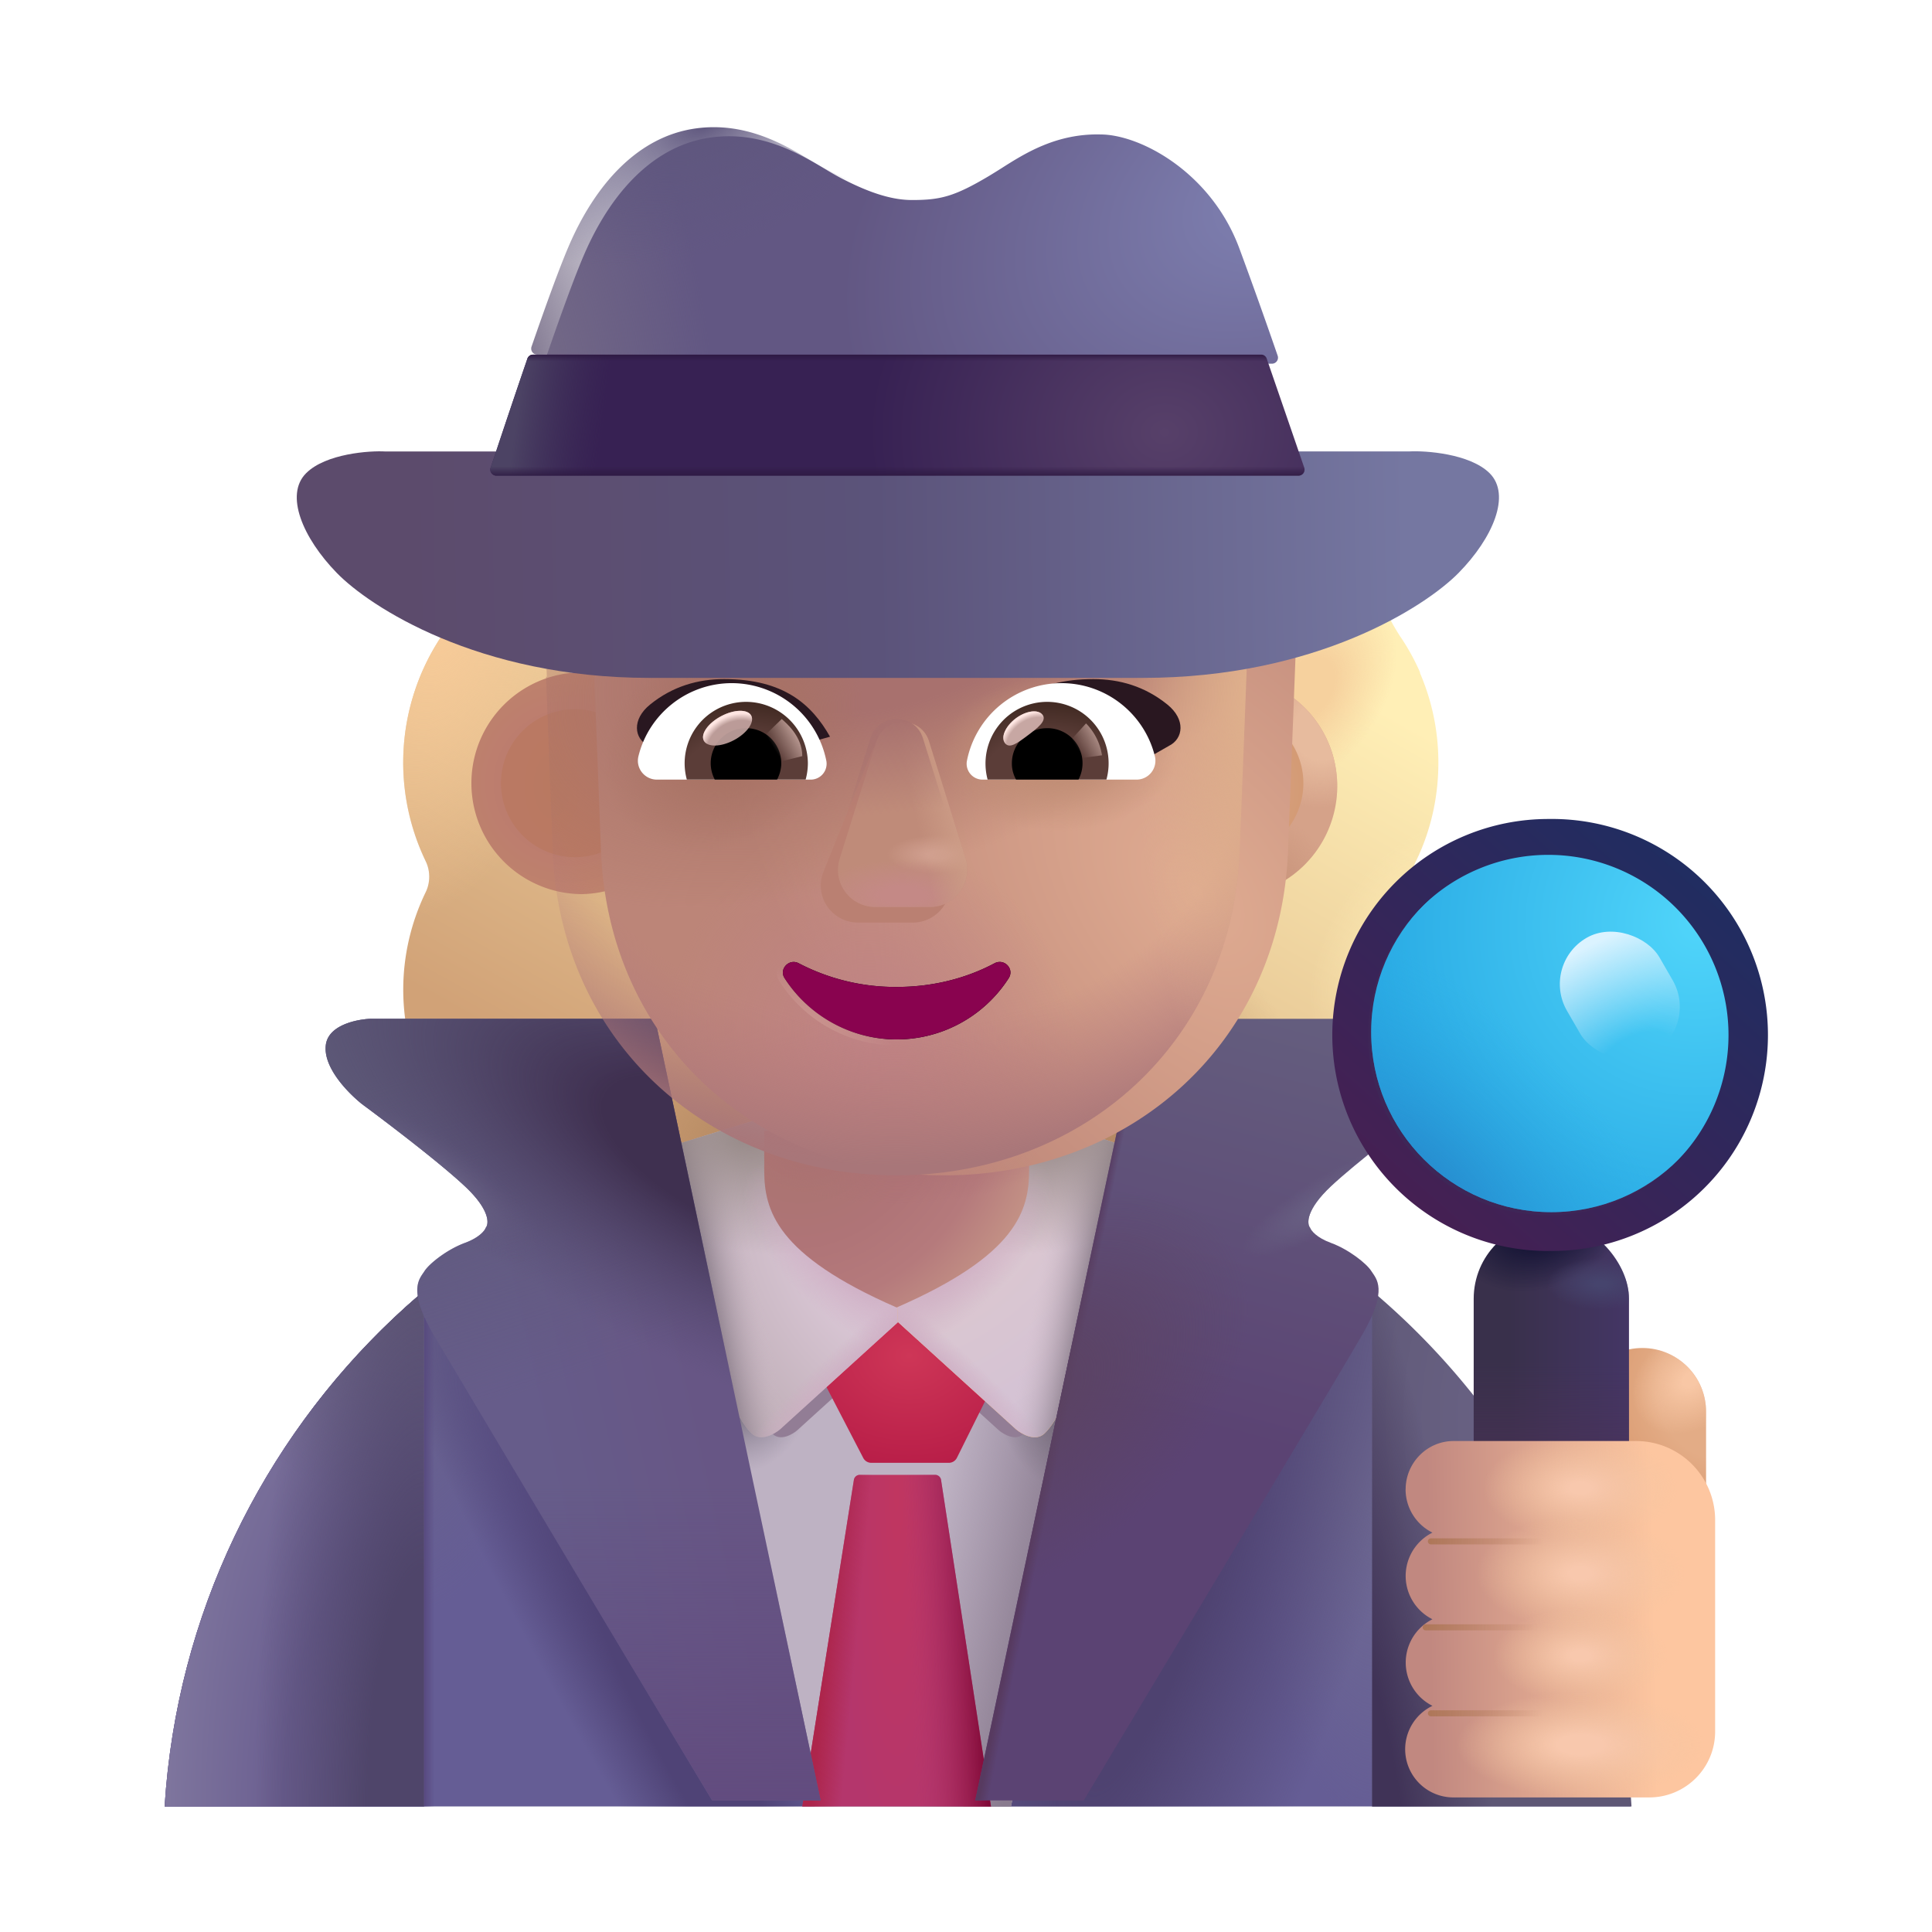 <svg width="100%" height="100%" viewBox="0 0 32 32" xmlns="http://www.w3.org/2000/svg"><g fill-rule="evenodd" clip-rule="evenodd" filter="url(#a)"><path fill="url(#b)" d="M23.054 14.261c.242-.497.37-1.051.37-1.629 0-.533-.11-1.034-.307-1.49h.006a3.7 3.7 0 0 0-.321-.586l-.003-.003c-.392-.601-.6-1.306-.6-2.022v-.012c-2.822 0-3.78-4.551-7.348-4.551-3.962 0-3.77 3.375-7.348 4.551v.012c0 .716-.207 1.421-.6 2.022l-.003.004a3.77 3.77 0 0 0-.251 3.704c.08.162.08.358 0 .52a3.7 3.7 0 0 0-.37 1.606 3.67 3.67 0 0 0 3.674 3.674h9.797a3.67 3.67 0 0 0 3.673-3.674c0-.578-.138-1.12-.37-1.606a.59.59 0 0 1 0-.52m-13.996-3.05h-.014l1.368 2.688c.14 3.2 1.39 0 4.439 0s4.38 3.561 4.52.362l-.284-3.12c-.06-1.42.49-2.05.284-2.05h-3.676a4.41 4.41 0 0 1-3.64-1.91.301.301 0 0 0-.527.058l-.094.22a2.63 2.63 0 0 1-1.358 1.41l-.058.024-.059.023c-.27.14-.901.559-.925 1.642l.012.35z"/><path fill="url(#c)" d="M23.054 14.261c.242-.497.37-1.051.37-1.629 0-.533-.11-1.034-.307-1.49h.006a3.7 3.7 0 0 0-.321-.586l-.003-.003c-.392-.601-.6-1.306-.6-2.022v-.012c-2.822 0-3.78-4.551-7.348-4.551-3.962 0-3.77 3.375-7.348 4.551v.012c0 .716-.207 1.421-.6 2.022l-.003.004a3.77 3.77 0 0 0-.251 3.704c.08.162.08.358 0 .52a3.7 3.7 0 0 0-.37 1.606 3.67 3.67 0 0 0 3.674 3.674h9.797a3.67 3.67 0 0 0 3.673-3.674c0-.578-.138-1.12-.37-1.606a.59.59 0 0 1 0-.52m-13.996-3.05h-.014l1.368 2.688c.14 3.2 1.39 0 4.439 0s4.38 3.561 4.52.362l-.284-3.12c-.06-1.42.49-2.05.284-2.05h-3.676a4.41 4.41 0 0 1-3.64-1.91.301.301 0 0 0-.527.058l-.094.22a2.63 2.63 0 0 1-1.358 1.41l-.058.024-.059.023c-.27.14-.901.559-.925 1.642l.012.35z"/><path fill="url(#d)" d="M23.054 14.261c.242-.497.37-1.051.37-1.629 0-.533-.11-1.034-.307-1.49h.006a3.7 3.7 0 0 0-.321-.586l-.003-.003c-.392-.601-.6-1.306-.6-2.022v-.012c-2.822 0-3.78-4.551-7.348-4.551-3.962 0-3.77 3.375-7.348 4.551v.012c0 .716-.207 1.421-.6 2.022l-.003.004a3.77 3.77 0 0 0-.251 3.704c.08.162.08.358 0 .52a3.7 3.7 0 0 0-.37 1.606 3.67 3.67 0 0 0 3.674 3.674h9.797a3.67 3.67 0 0 0 3.673-3.674c0-.578-.138-1.12-.37-1.606a.59.59 0 0 1 0-.52m-13.996-3.05h-.014l1.368 2.688c.14 3.2 1.39 0 4.439 0s4.38 3.561 4.52.362l-.284-3.12c-.06-1.42.49-2.05.284-2.05h-3.676a4.41 4.41 0 0 1-3.64-1.91.301.301 0 0 0-.527.058l-.094.22a2.63 2.63 0 0 1-1.358 1.41l-.058.024-.059.023c-.27.14-.901.559-.925 1.642l.012.35z"/><path fill="url(#e)" d="M23.054 14.261c.242-.497.37-1.051.37-1.629 0-.533-.11-1.034-.307-1.49h.006a3.7 3.7 0 0 0-.321-.586l-.003-.003c-.392-.601-.6-1.306-.6-2.022v-.012c-2.822 0-3.78-4.551-7.348-4.551-3.962 0-3.77 3.375-7.348 4.551v.012c0 .716-.207 1.421-.6 2.022l-.003.004a3.77 3.77 0 0 0-.251 3.704c.08.162.08.358 0 .52a3.7 3.7 0 0 0-.37 1.606 3.67 3.67 0 0 0 3.674 3.674h9.797a3.67 3.67 0 0 0 3.673-3.674c0-.578-.138-1.12-.37-1.606a.59.59 0 0 1 0-.52m-13.996-3.05h-.014l1.368 2.688c.14 3.2 1.39 0 4.439 0s4.38 3.561 4.52.362l-.284-3.12c-.06-1.42.49-2.05.284-2.05h-3.676a4.41 4.41 0 0 1-3.64-1.91.301.301 0 0 0-.527.058l-.094.22a2.63 2.63 0 0 1-1.358 1.41l-.058.024-.059.023c-.27.14-.901.559-.925 1.642l.012.35z"/><path fill="url(#f)" d="M23.054 14.261c.242-.497.37-1.051.37-1.629 0-.533-.11-1.034-.307-1.49h.006a3.7 3.7 0 0 0-.321-.586l-.003-.003c-.392-.601-.6-1.306-.6-2.022v-.012c-2.822 0-3.78-4.551-7.348-4.551-3.962 0-3.77 3.375-7.348 4.551v.012c0 .716-.207 1.421-.6 2.022l-.003.004a3.77 3.77 0 0 0-.251 3.704c.08.162.08.358 0 .52a3.7 3.7 0 0 0-.37 1.606 3.67 3.67 0 0 0 3.674 3.674h9.797a3.67 3.67 0 0 0 3.673-3.674c0-.578-.138-1.12-.37-1.606a.59.59 0 0 1 0-.52m-13.996-3.05h-.014l1.368 2.688c.14 3.2 1.39 0 4.439 0s4.38 3.561 4.52.362l-.284-3.12c-.06-1.42.49-2.05.284-2.05h-3.676a4.41 4.41 0 0 1-3.64-1.91.301.301 0 0 0-.527.058l-.094.22a2.63 2.63 0 0 1-1.358 1.41l-.058.024-.059.023c-.27.14-.901.559-.925 1.642l.012.35z"/><path fill="url(#g)" d="M23.054 14.261c.242-.497.37-1.051.37-1.629 0-.533-.11-1.034-.307-1.49h.006a3.7 3.7 0 0 0-.321-.586l-.003-.003c-.392-.601-.6-1.306-.6-2.022v-.012c-2.822 0-3.78-4.551-7.348-4.551-3.962 0-3.77 3.375-7.348 4.551v.012c0 .716-.207 1.421-.6 2.022l-.003.004a3.77 3.77 0 0 0-.251 3.704c.08.162.08.358 0 .52a3.7 3.7 0 0 0-.37 1.606 3.67 3.67 0 0 0 3.674 3.674h9.797a3.67 3.67 0 0 0 3.673-3.674c0-.578-.138-1.12-.37-1.606a.59.59 0 0 1 0-.52m-13.996-3.05h-.014l1.368 2.688c.14 3.2 1.39 0 4.439 0s4.38 3.561 4.52.362l-.284-3.12c-.06-1.42.49-2.05.284-2.05h-3.676a4.41 4.41 0 0 1-3.64-1.91.301.301 0 0 0-.527.058l-.094.22a2.63 2.63 0 0 1-1.358 1.41l-.058.024-.059.023c-.27.14-.901.559-.925 1.642l.012.35z"/></g><path fill="#655D95" d="M2.727 29.92H27.01c-.399-6.367-5.682-11.408-12.142-11.408S3.125 23.552 2.727 29.92"/><path fill="url(#h)" d="M2.727 29.92H27.01c-.399-6.367-5.682-11.408-12.142-11.408S3.125 23.552 2.727 29.92"/><path fill="url(#i)" d="M2.727 29.92H27.01c-.399-6.367-5.682-11.408-12.142-11.408S3.125 23.552 2.727 29.92"/><path fill="url(#j)" d="M2.727 29.92H27.01c-.399-6.367-5.682-11.408-12.142-11.408S3.125 23.552 2.727 29.92"/><path fill="url(#k)" d="M2.727 29.92H27.01c-.399-6.367-5.682-11.408-12.142-11.408S3.125 23.552 2.727 29.92"/><path fill="url(#l)" d="M2.727 29.92H27.01c-.399-6.367-5.682-11.408-12.142-11.408S3.125 23.552 2.727 29.92"/><path fill="#BEB2C3" d="m13.494 29.924-2.328-10.956h3.731l4.128.093-2.281 10.863z"/><path fill="url(#m)" d="m13.494 29.924-2.328-10.956h3.731l4.128.093-2.281 10.863z"/><path fill="url(#n)" d="m13.494 29.924-2.328-10.956h3.731l4.128.093-2.281 10.863z"/><path fill="url(#o)" d="m13.494 29.924-2.328-10.956h3.731l4.128.093-2.281 10.863z"/><g filter="url(#p)"><path fill="#927D95" d="m11.701 19.666.69 3.215c.1.438.278.746.406.87.129.122.326.01.408-.061l1.67-1.516 1.669 1.516c.082.071.28.183.408.06s.299-.414.399-.852l.697-3.232h-1.584l-1.59 2.116-1.588-2.116z"/></g><path fill="url(#q)" d="M7.023 29.92H2.727a12.16 12.16 0 0 1 4.296-8.537z"/><path fill="url(#r)" d="M7.023 29.92H2.727a12.16 12.16 0 0 1 4.296-8.537z"/><path fill="url(#s)" d="M7.023 29.92H2.727a12.16 12.16 0 0 1 4.296-8.537z"/><path fill="url(#t)" d="M22.727 29.92h4.296a12.16 12.16 0 0 0-4.296-8.537z"/><path fill="url(#u)" d="M22.727 29.92h4.296a12.16 12.16 0 0 0-4.296-8.537z"/><g filter="url(#v)"><path fill="url(#w)" d="m14.098 24.348-.692-1.334 1.453-1.351 1.453 1.351-.662 1.331a.15.15 0 0 1-.134.084h-1.285a.15.15 0 0 1-.133-.081"/></g><path fill="url(#x)" d="m13.289 29.92.854-5.407a.1.1 0 0 1 .098-.085h1.247a.1.1 0 0 1 .099.085l.827 5.408z"/><path fill="url(#y)" d="m13.289 29.92.854-5.407a.1.1 0 0 1 .098-.085h1.247a.1.1 0 0 1 .099.085l.827 5.408z"/><path fill="url(#z)" d="m13.289 29.92.854-5.407a.1.1 0 0 1 .098-.085h1.247a.1.1 0 0 1 .099.085l.827 5.408z"/><path fill="url(#A)" d="m11.972 22.725-.806-3.758 2.026-.624 1.692 3.113v.433l-1.96 1.782c-.097.083-.327.214-.477.07s-.357-.504-.475-1.016"/><path fill="url(#B)" d="m11.972 22.725-.806-3.758 2.026-.624 1.692 3.113v.433l-1.96 1.782c-.097.083-.327.214-.477.07s-.357-.504-.475-1.016"/><path fill="url(#C)" d="m11.972 22.725-.806-3.758 2.026-.624 1.692 3.113v.433l-1.96 1.782c-.097.083-.327.214-.477.07s-.357-.504-.475-1.016"/><path fill="url(#D)" d="m11.972 22.725-.806-3.758 2.026-.624 1.692 3.113v.433l-1.96 1.782c-.097.083-.327.214-.477.07s-.357-.504-.475-1.016"/><path fill="url(#E)" d="m11.972 22.725-.806-3.758 2.026-.624 1.692 3.113v.433l-1.96 1.782c-.097.083-.327.214-.477.07s-.357-.504-.475-1.016"/><path fill="#F7A936" d="m17.77 22.745.814-3.777h-1.852l-1.867 2.484v.437l1.96 1.782c.097.083.327.214.477.07s.35-.484.467-.996"/><path fill="url(#F)" d="m17.77 22.745.814-3.777-1.758-.579-1.961 3.063v.437l1.96 1.782c.097.083.327.214.477.07s.35-.484.467-.996"/><path fill="url(#G)" d="m17.77 22.745.814-3.777-1.758-.579-1.961 3.063v.437l1.96 1.782c.097.083.327.214.477.07s.35-.484.467-.996"/><path fill="url(#H)" d="m17.77 22.745.814-3.777-1.758-.579-1.961 3.063v.437l1.96 1.782c.097.083.327.214.477.07s.35-.484.467-.996"/><path fill="url(#I)" d="m17.77 22.745.814-3.777-1.758-.579-1.961 3.063v.437l1.96 1.782c.097.083.327.214.477.07s.35-.484.467-.996"/><path fill="url(#J)" d="m17.77 22.745.814-3.777-1.758-.579-1.961 3.063v.437l1.96 1.782c.097.083.327.214.477.07s.35-.484.467-.996"/><g filter="url(#K)"><path fill="url(#L)" d="m10.75 16.975 2.742 12.946h-1.797a1567 1567 0 0 1-4.625-7.735c-.422-.734-.219-.906-.14-1.031s.374-.36.671-.469c.238-.087.328-.203.344-.25.057-.068.069-.3-.344-.687-.412-.388-1.307-1.068-1.703-1.36-.234-.187-.651-.61-.601-.984.05-.375.65-.435.765-.43z"/><path fill="url(#M)" d="m10.75 16.975 2.742 12.946h-1.797a1567 1567 0 0 1-4.625-7.735c-.422-.734-.219-.906-.14-1.031s.374-.36.671-.469c.238-.087.328-.203.344-.25.057-.068.069-.3-.344-.687-.412-.388-1.307-1.068-1.703-1.36-.234-.187-.651-.61-.601-.984.05-.375.65-.435.765-.43z"/><path fill="url(#N)" d="m10.75 16.975 2.742 12.946h-1.797a1567 1567 0 0 1-4.625-7.735c-.422-.734-.219-.906-.14-1.031s.374-.36.671-.469c.238-.087.328-.203.344-.25.057-.068.069-.3-.344-.687-.412-.388-1.307-1.068-1.703-1.36-.234-.187-.651-.61-.601-.984.05-.375.65-.435.765-.43z"/><path fill="url(#O)" d="m10.75 16.975 2.742 12.946h-1.797a1567 1567 0 0 1-4.625-7.735c-.422-.734-.219-.906-.14-1.031s.374-.36.671-.469c.238-.087.328-.203.344-.25.057-.068.069-.3-.344-.687-.412-.388-1.307-1.068-1.703-1.36-.234-.187-.651-.61-.601-.984.05-.375.65-.435.765-.43z"/><path fill="url(#P)" d="m10.75 16.975 2.742 12.946h-1.797a1567 1567 0 0 1-4.625-7.735c-.422-.734-.219-.906-.14-1.031s.374-.36.671-.469c.238-.087.328-.203.344-.25.057-.068.069-.3-.344-.687-.412-.388-1.307-1.068-1.703-1.36-.234-.187-.651-.61-.601-.984.05-.375.65-.435.765-.43z"/></g><g filter="url(#Q)"><path fill="url(#R)" d="m18.996 16.975-2.743 12.946h1.797c1.401-2.334 4.288-7.147 4.625-7.735.422-.734.219-.906.14-1.031-.077-.125-.374-.36-.671-.469-.237-.087-.328-.203-.344-.25-.057-.068-.069-.3.344-.687s1.307-1.068 1.703-1.36c.234-.187.652-.61.602-.984-.05-.375-.651-.435-.766-.43z"/><path fill="url(#S)" d="m18.996 16.975-2.743 12.946h1.797c1.401-2.334 4.288-7.147 4.625-7.735.422-.734.219-.906.14-1.031-.077-.125-.374-.36-.671-.469-.237-.087-.328-.203-.344-.25-.057-.068-.069-.3.344-.687s1.307-1.068 1.703-1.36c.234-.187.652-.61.602-.984-.05-.375-.651-.435-.766-.43z"/><path fill="url(#T)" d="m18.996 16.975-2.743 12.946h1.797c1.401-2.334 4.288-7.147 4.625-7.735.422-.734.219-.906.14-1.031-.077-.125-.374-.36-.671-.469-.237-.087-.328-.203-.344-.25-.057-.068-.069-.3.344-.687s1.307-1.068 1.703-1.36c.234-.187.652-.61.602-.984-.05-.375-.651-.435-.766-.43z"/><path fill="url(#U)" d="m18.996 16.975-2.743 12.946h1.797c1.401-2.334 4.288-7.147 4.625-7.735.422-.734.219-.906.14-1.031-.077-.125-.374-.36-.671-.469-.237-.087-.328-.203-.344-.25-.057-.068-.069-.3.344-.687s1.307-1.068 1.703-1.36c.234-.187.652-.61.602-.984-.05-.375-.651-.435-.766-.43z"/></g><path fill="url(#V)" d="M27.203 22.327c.58 0 1.055.475 1.055 1.056V25.8h-2.111v-2.417c.01-.581.475-1.056 1.056-1.056"/><path fill="url(#W)" d="M27.203 22.327c.58 0 1.055.475 1.055 1.056V25.8h-2.111v-2.417c.01-.581.475-1.056 1.056-1.056"/><rect width="2.572" height="5.438" x="24.409" y="20.225" fill="url(#X)" rx="1.286"/><rect width="2.572" height="5.438" x="24.409" y="20.225" fill="url(#Y)" rx="1.286"/><rect width="2.572" height="5.438" x="24.409" y="20.225" fill="url(#Z)" rx="1.286"/><rect width="2.572" height="5.438" x="24.409" y="20.225" fill="url(#aa)" rx="1.286"/><g filter="url(#ab)"><circle cx="25.695" cy="17.093" r="3.078" fill="#3E2657"/></g><circle cx="25.695" cy="17.093" r="2.984" fill="url(#ac)"/><circle cx="25.695" cy="17.093" r="2.984" fill="url(#ad)"/><g filter="url(#ae)"><path fill="url(#af)" fill-rule="evenodd" d="M25.695 20.67a3.578 3.578 0 1 0 0-7.155 3.578 3.578 0 0 0 0 7.156m0-.593a2.984 2.984 0 1 0 0-5.969 2.984 2.984 0 0 0 0 5.969" clip-rule="evenodd"/></g><rect width="1.769" height="2.205" x="25.512" y="15.976" fill="url(#ag)" rx=".885" transform="rotate(-30 25.512 15.976)"/><g filter="url(#ah)"><path fill="url(#ai)" d="M23.132 24.818c0-.438.355-.8.793-.8h3.023c.724 0 1.31.587 1.31 1.31v3.501c0 .603-.488 1.092-1.091 1.092h-3.242a.798.798 0 0 1-.349-1.517.802.802 0 0 1 0-1.434.802.802 0 0 1 0-1.435.8.8 0 0 1-.445-.717"/><path fill="url(#aj)" d="M23.132 24.818c0-.438.355-.8.793-.8h3.023c.724 0 1.31.587 1.31 1.31v3.501c0 .603-.488 1.092-1.091 1.092h-3.242a.798.798 0 0 1-.349-1.517.802.802 0 0 1 0-1.434.802.802 0 0 1 0-1.435.8.8 0 0 1-.445-.717"/><path fill="url(#ak)" d="M23.132 24.818c0-.438.355-.8.793-.8h3.023c.724 0 1.31.587 1.31 1.31v3.501c0 .603-.488 1.092-1.091 1.092h-3.242a.798.798 0 0 1-.349-1.517.802.802 0 0 1 0-1.434.802.802 0 0 1 0-1.435.8.8 0 0 1-.445-.717"/><path fill="url(#al)" d="M23.132 24.818c0-.438.355-.8.793-.8h3.023c.724 0 1.31.587 1.31 1.31v3.501c0 .603-.488 1.092-1.091 1.092h-3.242a.798.798 0 0 1-.349-1.517.802.802 0 0 1 0-1.434.802.802 0 0 1 0-1.435.8.8 0 0 1-.445-.717"/><path fill="url(#am)" d="M23.132 24.818c0-.438.355-.8.793-.8h3.023c.724 0 1.31.587 1.31 1.31v3.501c0 .603-.488 1.092-1.091 1.092h-3.242a.798.798 0 0 1-.349-1.517.802.802 0 0 1 0-1.434.802.802 0 0 1 0-1.435.8.8 0 0 1-.445-.717"/></g><g filter="url(#an)"><path stroke="url(#ao)" stroke-linecap="round" stroke-width=".1" d="M23.7 25.53h1.96"/></g><g filter="url(#ap)"><path stroke="url(#aq)" stroke-linecap="round" stroke-width=".1" d="M23.614 26.954h1.962"/></g><g filter="url(#ar)"><path stroke="url(#as)" stroke-linecap="round" stroke-width=".1" d="M23.7 28.378h1.96"/></g><path fill="url(#at)" d="M12.658 18.729v.653c0 .66.19 1.401 2.193 2.274 2.003-.873 2.194-1.614 2.194-2.274v-.653z"/><path fill="url(#au)" d="M12.658 18.729v.653c0 .66.19 1.401 2.193 2.274 2.003-.873 2.194-1.614 2.194-2.274v-.653z"/><g filter="url(#av)"><path fill="url(#aw)" d="M9.502 14.81a1.837 1.837 0 1 0 0-3.674 1.837 1.837 0 0 0 0 3.673"/></g><g filter="url(#ax)"><path fill="#D5A289" d="M20.362 14.809a1.837 1.837 0 1 0 0-3.674 1.837 1.837 0 0 0 0 3.674"/><path fill="url(#ay)" d="M20.362 14.809a1.837 1.837 0 1 0 0-3.674 1.837 1.837 0 0 0 0 3.674"/><path fill="url(#az)" d="M20.362 14.809a1.837 1.837 0 1 0 0-3.674 1.837 1.837 0 0 0 0 3.674"/></g><g filter="url(#aA)"><path fill="url(#aB)" d="M20.362 14.198a1.226 1.226 0 1 0 0-2.452 1.226 1.226 0 0 0 0 2.452"/></g><g filter="url(#aC)"><path fill="url(#aD)" d="M9.524 14.198a1.226 1.226 0 1 0 0-2.452 1.226 1.226 0 0 0 0 2.452"/></g><g filter="url(#aE)"><path fill="url(#aF)" d="M9.044 11.21h.014l-.012-.302-.011-.35c.023-1.083.655-1.502.924-1.642l.059-.023q.03-.014.058-.024a2.63 2.63 0 0 0 1.358-1.409l.094-.221a.301.301 0 0 1 .527-.058 4.41 4.41 0 0 0 3.64 1.91h3.677c.205 0 1.235.1 1.296 1.52l-.135 3.509c-.141 3.199-2.64 5.347-5.69 5.347-3.049 0-5.547-2.148-5.688-5.347z"/><path fill="url(#aG)" d="M9.044 11.21h.014l-.012-.302-.011-.35c.023-1.083.655-1.502.924-1.642l.059-.023q.03-.014.058-.024a2.63 2.63 0 0 0 1.358-1.409l.094-.221a.301.301 0 0 1 .527-.058 4.41 4.41 0 0 0 3.64 1.91h3.677c.205 0 1.235.1 1.296 1.52l-.135 3.509c-.141 3.199-2.64 5.347-5.69 5.347-3.049 0-5.547-2.148-5.688-5.347z"/></g><path fill="url(#aH)" d="M9.044 11.21h.014l-.012-.302-.011-.35c.023-1.083.655-1.502.924-1.642l.059-.023q.03-.014.058-.024a2.63 2.63 0 0 0 1.358-1.409l.094-.221a.301.301 0 0 1 .527-.058 4.41 4.41 0 0 0 3.64 1.91h3.677c.205 0 1.235.1 1.296 1.52l-.135 3.509c-.141 3.199-2.64 5.347-5.69 5.347-3.049 0-5.547-2.148-5.688-5.347z"/><path fill="url(#aI)" d="M9.044 11.21h.014l-.012-.302-.011-.35c.023-1.083.655-1.502.924-1.642l.059-.023q.03-.014.058-.024a2.63 2.63 0 0 0 1.358-1.409l.094-.221a.301.301 0 0 1 .527-.058 4.41 4.41 0 0 0 3.64 1.91h3.677c.205 0 1.235.1 1.296 1.52l-.135 3.509c-.141 3.199-2.64 5.347-5.69 5.347-3.049 0-5.547-2.148-5.688-5.347z"/><path fill="url(#aJ)" d="M9.044 11.21h.014l-.012-.302-.011-.35c.023-1.083.655-1.502.924-1.642l.059-.023q.03-.014.058-.024a2.63 2.63 0 0 0 1.358-1.409l.094-.221a.301.301 0 0 1 .527-.058 4.41 4.41 0 0 0 3.64 1.91h3.677c.205 0 1.235.1 1.296 1.52l-.135 3.509c-.141 3.199-2.64 5.347-5.69 5.347-3.049 0-5.547-2.148-5.688-5.347z"/><path fill="url(#aK)" d="M9.044 11.21h.014l-.012-.302-.011-.35c.023-1.083.655-1.502.924-1.642l.059-.023q.03-.014.058-.024a2.63 2.63 0 0 0 1.358-1.409l.094-.221a.301.301 0 0 1 .527-.058 4.41 4.41 0 0 0 3.64 1.91h3.677c.205 0 1.235.1 1.296 1.52l-.135 3.509c-.141 3.199-2.64 5.347-5.69 5.347-3.049 0-5.547-2.148-5.688-5.347z"/><path fill="url(#aL)" d="M9.044 11.21h.014l-.012-.302-.011-.35c.023-1.083.655-1.502.924-1.642l.059-.023q.03-.014.058-.024a2.63 2.63 0 0 0 1.358-1.409l.094-.221a.301.301 0 0 1 .527-.058 4.41 4.41 0 0 0 3.64 1.91h3.677c.205 0 1.235.1 1.296 1.52l-.135 3.509c-.141 3.199-2.64 5.347-5.69 5.347-3.049 0-5.547-2.148-5.688-5.347z"/><g filter="url(#aM)"><path fill="#BA8072" d="m14.403 12.541-.78 1.941c-.124.4.173.799.594.799h.898a.618.618 0 0 0 .594-.799l-.607-1.94c-.13-.43-.563-.43-.699 0"/></g><g filter="url(#aN)"><path fill="#BF8B79" d="m14.415 12.383-.607 1.94c-.124.4.173.8.594.8h.898a.618.618 0 0 0 .594-.8l-.606-1.94c-.13-.43-.737-.43-.873 0"/><path fill="url(#aO)" d="m14.415 12.383-.607 1.94c-.124.4.173.8.594.8h.898a.618.618 0 0 0 .594-.8l-.606-1.94c-.13-.43-.737-.43-.873 0"/><path fill="url(#aP)" d="m14.415 12.383-.607 1.94c-.124.4.173.8.594.8h.898a.618.618 0 0 0 .594-.8l-.606-1.94c-.13-.43-.737-.43-.873 0"/><path fill="url(#aQ)" d="m14.415 12.383-.607 1.94c-.124.4.173.8.594.8h.898a.618.618 0 0 0 .594-.8l-.606-1.94c-.13-.43-.737-.43-.873 0"/></g><g filter="url(#aR)"><path fill="url(#aS)" d="m14.415 12.232-.607 1.94c-.124.4.173.799.594.799h.898a.618.618 0 0 0 .594-.799l-.606-1.94c-.13-.43-.737-.43-.873 0"/></g><g filter="url(#aT)"><path stroke="url(#aU)" stroke-width=".2" d="M14.851 16.347a3.46 3.46 0 0 1-1.623-.393c-.16-.084-.332.101-.231.25a2.205 2.205 0 0 0 3.709 0c.101-.155-.071-.334-.232-.25-.47.25-1.022.393-1.623.393Z"/></g><path fill="#89034F" d="M14.851 16.347a3.46 3.46 0 0 1-1.623-.393c-.16-.084-.332.101-.231.25a2.205 2.205 0 0 0 3.709 0c.101-.155-.071-.334-.232-.25-.47.25-1.022.393-1.623.393"/><g filter="url(#aV)"><path fill="#291720" d="M16.155 12.202c.303-.533.764-.954 1.755-.954.434 0 .853.12 1.225.421.307.248.265.566.028.684l-.635.363c-.744-.24-1.567-.273-2.373-.514"/></g><g filter="url(#aW)"><path fill="#291720" d="M13.548 12.202c-.303-.533-.764-.954-1.755-.954-.434 0-.853.12-1.225.421-.307.248-.266.566-.028.684l.635.363c.744-.24 1.567-.273 2.373-.514"/></g><path fill="#fff" d="M17.58 11.315c.747 0 1.376.514 1.548 1.209a.313.313 0 0 1-.306.389h-2.547a.263.263 0 0 1-.26-.31 1.596 1.596 0 0 1 1.566-1.288"/><path fill="url(#aX)" d="M17.344 11.625a1.018 1.018 0 0 1 .982 1.287h-1.968a1.022 1.022 0 0 1 .986-1.287"/><path fill="#000" d="M16.76 12.644a.58.58 0 0 1 .584-.583.58.58 0 0 1 .519.851H16.83a.53.53 0 0 1-.07-.268"/><g filter="url(#aY)"><path fill="#C7A7A3" d="M17.269 11.841c.072.097-.08.215-.252.344s-.3.22-.372.123.008-.28.18-.41c.173-.128.371-.154.444-.057"/><path fill="url(#aZ)" d="M17.269 11.841c.072.097-.08.215-.252.344s-.3.22-.372.123.008-.28.18-.41c.173-.128.371-.154.444-.057"/></g><g filter="url(#ba)"><path fill="url(#bb)" d="M18.252 12.51a.96.96 0 0 0-.264-.528l-.297.325.134.26z"/></g><path fill="#fff" d="M12.122 11.315c-.746 0-1.376.514-1.547 1.209-.05.199.102.389.306.389h2.547a.263.263 0 0 0 .259-.31 1.6 1.6 0 0 0-1.565-1.288"/><path fill="url(#bc)" d="M12.358 11.625a1.018 1.018 0 0 0-.982 1.287h1.968q.036-.131.037-.268a1.025 1.025 0 0 0-1.023-1.019"/><path fill="#000" d="M12.94 12.644a.58.58 0 0 0-.582-.583.58.58 0 0 0-.519.851h1.032a.6.6 0 0 0 .07-.268"/><g filter="url(#bd)"><path fill="url(#be)" d="M13.288 12.524c0-.33-.267-.548-.34-.615l-.328.318.202.412z"/></g><g filter="url(#bf)" transform="rotate(-27.914 12.05 12.06)"><ellipse cx="12.05" cy="12.061" fill="#C7A7A3" fill-opacity=".9" rx=".444" ry=".225"/><ellipse cx="12.05" cy="12.061" fill="url(#bg)" rx=".444" ry=".225"/></g><g filter="url(#bh)"><path fill="url(#bi)" d="M8.804 5.741a.1.1 0 0 0 .094.133h11.92a.1.1 0 0 0 .094-.133 86 86 0 0 0-.639-1.789c-.469-1.25-1.637-1.875-2.297-1.875-.735-.017-1.259.318-1.65.567q-.103.065-.194.12c-.578.344-.808.399-1.277.399-.37 0-.761-.148-1.183-.367a5 5 0 0 1-.248-.142c-.436-.26-1.078-.642-1.905-.526-.956.134-1.66.93-2.097 1.945-.158.366-.386.997-.618 1.668"/></g><path fill="url(#bj)" d="M8.804 5.741a.1.1 0 0 0 .094.133h11.92a.1.1 0 0 0 .094-.133 86 86 0 0 0-.639-1.789c-.469-1.25-1.637-1.875-2.297-1.875-.735-.017-1.259.318-1.65.567q-.103.065-.194.12c-.578.344-.808.399-1.277.399-.37 0-.761-.148-1.183-.367a5 5 0 0 1-.248-.142c-.436-.26-1.078-.642-1.905-.526-.956.134-1.66.93-2.097 1.945-.158.366-.386.997-.618 1.668"/><path fill="url(#bk)" d="M8.804 5.741a.1.1 0 0 0 .094.133h11.92a.1.1 0 0 0 .094-.133 86 86 0 0 0-.639-1.789c-.469-1.25-1.637-1.875-2.297-1.875-.735-.017-1.259.318-1.65.567q-.103.065-.194.12c-.578.344-.808.399-1.277.399-.37 0-.761-.148-1.183-.367a5 5 0 0 1-.248-.142c-.436-.26-1.078-.642-1.905-.526-.956.134-1.66.93-2.097 1.945-.158.366-.386.997-.618 1.668"/><g filter="url(#bl)"><path fill="url(#bm)" d="M6.386 7.878c-.26-.016-.991.034-1.316.36-.358.357-.055 1.073.508 1.651.539.555 2.335 1.739 5.18 1.739h8.167c2.873 0 4.689-1.184 5.234-1.739.568-.578.874-1.294.513-1.652-.329-.325-1.067-.375-1.33-.36z"/></g><path fill="url(#bn)" d="M8.126 7.746a.1.1 0 0 0 .095.132h13.287a.1.1 0 0 0 .094-.133l-.192-.559-.429-1.245a.1.1 0 0 0-.095-.067H8.83a.1.1 0 0 0-.095.067c-.19.554-.38 1.12-.531 1.575z"/><path fill="url(#bo)" d="M8.126 7.746a.1.1 0 0 0 .095.132h13.287a.1.1 0 0 0 .094-.133l-.192-.559-.429-1.245a.1.1 0 0 0-.095-.067H8.83a.1.1 0 0 0-.095.067c-.19.554-.38 1.12-.531 1.575z"/><path fill="url(#bp)" d="M8.126 7.746a.1.1 0 0 0 .095.132h13.287a.1.1 0 0 0 .094-.133l-.192-.559-.429-1.245a.1.1 0 0 0-.095-.067H8.83a.1.1 0 0 0-.095.067c-.19.554-.38 1.12-.531 1.575z"/><path fill="url(#bq)" d="M8.126 7.746a.1.1 0 0 0 .095.132h13.287a.1.1 0 0 0 .094-.133l-.192-.559-.429-1.245a.1.1 0 0 0-.095-.067H8.83a.1.1 0 0 0-.095.067c-.19.554-.38 1.12-.531 1.575z"/><defs><radialGradient id="c" cx="0" cy="0" r="1" gradientTransform="rotate(-138.199 14.706 3.37)scale(1.736 2.54)" gradientUnits="userSpaceOnUse"><stop stop-color="#FFEDB6"/><stop offset="1" stop-color="#FFEDB6" stop-opacity="0"/></radialGradient><radialGradient id="d" cx="0" cy="0" r="1" gradientTransform="rotate(35.667 -7.118 38.715)scale(1.269 1.883)" gradientUnits="userSpaceOnUse"><stop offset=".313" stop-color="#F6D19E"/><stop offset="1" stop-color="#F6D19E" stop-opacity="0"/></radialGradient><radialGradient id="e" cx="0" cy="0" r="1" gradientTransform="matrix(-1.266 5.087 -2.695 -.671 6.929 10.19)" gradientUnits="userSpaceOnUse"><stop stop-color="#F8CB99"/><stop offset="1" stop-color="#F8CB99" stop-opacity="0"/></radialGradient><radialGradient id="f" cx="0" cy="0" r="1" gradientTransform="rotate(-28.902 45.21 -24.324)scale(3.939 4.196)" gradientUnits="userSpaceOnUse"><stop offset=".126" stop-color="#B48864"/><stop offset="1" stop-color="#B48864" stop-opacity="0"/></radialGradient><radialGradient id="g" cx="0" cy="0" r="1" gradientTransform="rotate(-122.989 10.95 6.286)scale(2.441 2.601)" gradientUnits="userSpaceOnUse"><stop stop-color="#B78B64"/><stop offset="1" stop-color="#B78B64" stop-opacity="0"/></radialGradient><radialGradient id="h" cx="0" cy="0" r="1" gradientTransform="matrix(0 4.906 -2.312 0 6.773 21.811)" gradientUnits="userSpaceOnUse"><stop stop-color="#69638B"/><stop offset="1" stop-color="#69638B" stop-opacity="0"/></radialGradient><radialGradient id="i" cx="0" cy="0" r="1" gradientTransform="rotate(-120.646 14.44 11.475)scale(11.587 1.536)" gradientUnits="userSpaceOnUse"><stop offset=".336" stop-color="#4F4376"/><stop offset="1" stop-color="#4F4376" stop-opacity="0"/></radialGradient><radialGradient id="k" cx="0" cy="0" r="1" gradientTransform="matrix(0 8.062 -2.5 0 22.836 22.155)" gradientUnits="userSpaceOnUse"><stop offset=".341" stop-color="#6F6A93"/><stop offset="1" stop-color="#6F6A93" stop-opacity="0"/></radialGradient><radialGradient id="l" cx="0" cy="0" r="1" gradientTransform="rotate(20.493 -65.412 66.251)scale(3.303 13.733)" gradientUnits="userSpaceOnUse"><stop offset=".186" stop-color="#4E4270"/><stop offset="1" stop-color="#4E4270" stop-opacity="0"/></radialGradient><radialGradient id="n" cx="0" cy="0" r="1" gradientTransform="rotate(103.743 .546 18.005)scale(2.96 1.648)" gradientUnits="userSpaceOnUse"><stop offset=".184" stop-color="#4E4854"/><stop offset="1" stop-color="#4E4854" stop-opacity="0"/></radialGradient><radialGradient id="o" cx="0" cy="0" r="1" gradientTransform="matrix(.842 3.482 -1.846 .446 11.634 20.886)" gradientUnits="userSpaceOnUse"><stop offset=".624" stop-color="#514C59"/><stop offset="1" stop-color="#837A8E" stop-opacity="0"/></radialGradient><radialGradient id="q" cx="0" cy="0" r="1" gradientTransform="matrix(0 -10.359 4.25 0 6.367 29.92)" gradientUnits="userSpaceOnUse"><stop offset=".391" stop-color="#6A5E90"/><stop offset="1" stop-color="#857DA2"/></radialGradient><radialGradient id="r" cx="0" cy="0" r="1" gradientTransform="rotate(117.646 -2.544 12.697)scale(4.445 4.855)" gradientUnits="userSpaceOnUse"><stop stop-color="#605A74"/><stop offset="1" stop-color="#605A74" stop-opacity="0"/></radialGradient><radialGradient id="s" cx="0" cy="0" r="1" gradientTransform="matrix(0 -11.734 2.803 0 7.023 29.92)" gradientUnits="userSpaceOnUse"><stop offset=".333" stop-color="#4F456A"/><stop offset="1" stop-color="#4F456A" stop-opacity="0"/></radialGradient><radialGradient id="t" cx="0" cy="0" r="1" gradientTransform="matrix(0 6.453 -3.247 0 24.875 23.467)" gradientUnits="userSpaceOnUse"><stop stop-color="#696284"/><stop offset="1" stop-color="#5E5775"/></radialGradient><radialGradient id="u" cx="0" cy="0" r="1" gradientTransform="rotate(-7.923 227.382 -149.12)scale(1.982 11.733)" gradientUnits="userSpaceOnUse"><stop offset=".235" stop-color="#403357"/><stop offset="1" stop-color="#403357" stop-opacity="0"/></radialGradient><radialGradient id="w" cx="0" cy="0" r="1" gradientTransform="matrix(0 2.209 -2.726 0 14.86 22.653)" gradientUnits="userSpaceOnUse"><stop stop-color="#CE3657"/><stop offset="1" stop-color="#B41945"/></radialGradient><radialGradient id="x" cx="0" cy="0" r="1" gradientTransform="matrix(0 6.062 -.953 0 14.851 24.78)" gradientUnits="userSpaceOnUse"><stop stop-color="#C03660"/><stop offset="1" stop-color="#B4366C"/></radialGradient><radialGradient id="A" cx="0" cy="0" r="1" gradientTransform="matrix(-4.187 2.469 -3.819 -6.477 14.398 20.968)" gradientUnits="userSpaceOnUse"><stop offset=".115" stop-color="#DBC8D7"/><stop offset="1" stop-color="#AB9CA0"/></radialGradient><radialGradient id="C" cx="0" cy="0" r="1" gradientTransform="rotate(104.036 -1.195 14.246)scale(1.843 2.989)" gradientUnits="userSpaceOnUse"><stop stop-color="#988B89"/><stop offset="1" stop-color="#988B89" stop-opacity="0"/></radialGradient><radialGradient id="D" cx="0" cy="0" r="1" gradientTransform="rotate(-132.274 12.134 8.128)scale(.475 3.143)" gradientUnits="userSpaceOnUse"><stop stop-color="#CEADC3"/><stop offset="1" stop-color="#CEADC3" stop-opacity="0"/></radialGradient><radialGradient id="E" cx="0" cy="0" r="1" gradientTransform="rotate(132.316 2.415 13.535)scale(.964 2.2)" gradientUnits="userSpaceOnUse"><stop offset=".193" stop-color="#CEADC3"/><stop offset="1" stop-color="#CEADC3" stop-opacity="0"/></radialGradient><radialGradient id="F" cx="0" cy="0" r="1" gradientTransform="matrix(2.438 3.203 -4.955 3.77 15.586 20.468)" gradientUnits="userSpaceOnUse"><stop offset=".174" stop-color="#DCC8D0"/><stop offset="1" stop-color="#D1C0D6"/></radialGradient><radialGradient id="H" cx="0" cy="0" r="1" gradientTransform="rotate(75.964 -3.37 20.582)scale(1.843 2.989)" gradientUnits="userSpaceOnUse"><stop stop-color="#988B89"/><stop offset="1" stop-color="#988B89" stop-opacity="0"/></radialGradient><radialGradient id="I" cx="0" cy="0" r="1" gradientTransform="rotate(-47.727 33.248 -6.195)scale(.475 3.143)" gradientUnits="userSpaceOnUse"><stop stop-color="#CEADC3"/><stop offset="1" stop-color="#CEADC3" stop-opacity="0"/></radialGradient><radialGradient id="J" cx="0" cy="0" r="1" gradientTransform="matrix(.649 .713 -1.627 1.481 15.7 20.86)" gradientUnits="userSpaceOnUse"><stop offset=".193" stop-color="#CEADC3"/><stop offset="1" stop-color="#CEADC3" stop-opacity="0"/></radialGradient><radialGradient id="N" cx="0" cy="0" r="1" gradientTransform="rotate(-154.011 8.397 8.282)scale(8.723 3.48)" gradientUnits="userSpaceOnUse"><stop offset=".303" stop-color="#3F3050"/><stop offset="1" stop-color="#534971" stop-opacity="0"/></radialGradient><radialGradient id="P" cx="0" cy="0" r="1" gradientTransform="rotate(33.19 -29.314 21.252)scale(2.483 .747)" gradientUnits="userSpaceOnUse"><stop stop-color="#767290"/><stop offset="1" stop-color="#5C5178" stop-opacity="0"/></radialGradient><radialGradient id="T" cx="0" cy="0" r="1" gradientTransform="matrix(3.205 -2.781 1.736 2.001 17.148 23.249)" gradientUnits="userSpaceOnUse"><stop stop-color="#5B4361"/><stop offset="1" stop-color="#5B4361" stop-opacity="0"/></radialGradient><radialGradient id="U" cx="0" cy="0" r="1" gradientTransform="rotate(149.744 8.39 12.982)scale(1.737 .441)" gradientUnits="userSpaceOnUse"><stop stop-color="#6A6385"/><stop offset="1" stop-color="#6A6385" stop-opacity="0"/></radialGradient><radialGradient id="V" cx="0" cy="0" r="1" gradientTransform="rotate(145.688 10.76 15.924)scale(2.556 2.509)" gradientUnits="userSpaceOnUse"><stop offset=".464" stop-color="#E3AC86"/><stop offset="1" stop-color="#D69368"/></radialGradient><radialGradient id="W" cx="0" cy="0" r="1" gradientTransform="matrix(.832 -.634 .486 .638 28.001 22.852)" gradientUnits="userSpaceOnUse"><stop offset=".132" stop-color="#F8C7A5"/><stop offset="1" stop-color="#F8C7A5" stop-opacity="0"/></radialGradient><radialGradient id="Z" cx="0" cy="0" r="1" gradientTransform="matrix(-1.383 .602 -.437 -1.005 25.539 20.225)" gradientUnits="userSpaceOnUse"><stop offset=".198" stop-color="#0D0E30"/><stop offset="1" stop-color="#0D0E30" stop-opacity="0"/></radialGradient><radialGradient id="aa" cx="0" cy="0" r="1" gradientTransform="matrix(.906 0 0 .429 26.523 21.264)" gradientUnits="userSpaceOnUse"><stop offset=".112" stop-color="#46446D"/><stop offset="1" stop-color="#46446D" stop-opacity="0"/></radialGradient><radialGradient id="ac" cx="0" cy="0" r="1" gradientTransform="matrix(-3.916 4.347 -4.195 -3.779 28.15 15.248)" gradientUnits="userSpaceOnUse"><stop offset=".004" stop-color="#50D5FA"/><stop offset="1" stop-color="#27A8E3"/></radialGradient><radialGradient id="ad" cx="0" cy="0" r="1" gradientTransform="matrix(2.157 -2.389 4.64 4.189 23.372 19.728)" gradientUnits="userSpaceOnUse"><stop stop-color="#2683C8"/><stop offset="1" stop-color="#2BACE5" stop-opacity="0"/></radialGradient><radialGradient id="ag" cx="0" cy="0" r="1" gradientTransform="matrix(.077 -2.025 3.711 .141 26.096 18.117)" gradientUnits="userSpaceOnUse"><stop offset=".18" stop-color="#DBF3FF" stop-opacity="0"/><stop offset="1" stop-color="#DBF3FF"/></radialGradient><radialGradient id="aj" cx="0" cy="0" r="1" gradientTransform="matrix(0 .875 -1.608 0 26.025 24.795)" gradientUnits="userSpaceOnUse"><stop offset=".106" stop-color="#F8C8AD"/><stop offset="1" stop-color="#F2C49E" stop-opacity="0"/></radialGradient><radialGradient id="ak" cx="0" cy="0" r="1" gradientTransform="matrix(0 .938 -1.724 0 26.025 26.208)" gradientUnits="userSpaceOnUse"><stop offset=".109" stop-color="#F8C8AD"/><stop offset="1" stop-color="#F2C49E" stop-opacity="0"/></radialGradient><radialGradient id="al" cx="0" cy="0" r="1" gradientTransform="matrix(0 .785 -1.442 0 26.025 27.573)" gradientUnits="userSpaceOnUse"><stop offset=".109" stop-color="#F8C8AD"/><stop offset="1" stop-color="#F2C49E" stop-opacity="0"/></radialGradient><radialGradient id="am" cx="0" cy="0" r="1" gradientTransform="matrix(0 .873 -2.051 0 26.025 29.048)" gradientUnits="userSpaceOnUse"><stop offset=".186" stop-color="#F8C8AD"/><stop offset="1" stop-color="#F2C49E" stop-opacity="0"/></radialGradient><radialGradient id="at" cx="0" cy="0" r="1" gradientTransform="rotate(34.276 -23.275 31.09)scale(4.329 5.024)" gradientUnits="userSpaceOnUse"><stop stop-color="#A7736C"/><stop offset=".433" stop-color="#AF7477"/><stop offset=".66" stop-color="#B57A7C"/><stop offset="1" stop-color="#CB9E8A"/></radialGradient><radialGradient id="au" cx="0" cy="0" r="1" gradientTransform="matrix(0 1.221 -2.916 0 14.851 18.729)" gradientUnits="userSpaceOnUse"><stop offset=".185" stop-color="#AC7074"/><stop offset="1" stop-color="#AC7074" stop-opacity="0"/></radialGradient><radialGradient id="aw" cx="0" cy="0" r="1" gradientTransform="rotate(83.775 -2.582 11.672)scale(1.848)" gradientUnits="userSpaceOnUse"><stop offset=".552" stop-color="#BC7C6E"/><stop offset="1" stop-color="#BE826D"/></radialGradient><radialGradient id="ay" cx="0" cy="0" r="1" gradientTransform="matrix(-1.172 .672 -.628 -1.096 21.973 12.043)" gradientUnits="userSpaceOnUse"><stop offset=".378" stop-color="#E7BB9E"/><stop offset="1" stop-color="#E7BB9E" stop-opacity="0"/></radialGradient><radialGradient id="az" cx="0" cy="0" r="1" gradientTransform="matrix(1.203 -.813 .703 1.04 20.739 14.809)" gradientUnits="userSpaceOnUse"><stop stop-color="#C28D74"/><stop offset="1" stop-color="#C28D74" stop-opacity="0"/></radialGradient><radialGradient id="aB" cx="0" cy="0" r="1" gradientTransform="matrix(.998 0 0 1.056 20.59 13.059)" gradientUnits="userSpaceOnUse"><stop offset=".417" stop-color="#D69F80"/><stop offset="1" stop-color="#D49B75"/></radialGradient><radialGradient id="aD" cx="0" cy="0" r="1" gradientTransform="matrix(-.605 0 0 -1.076 9.14 13.014)" gradientUnits="userSpaceOnUse"><stop stop-color="#B97961"/><stop offset="1" stop-color="#BA7963"/></radialGradient><radialGradient id="aF" cx="0" cy="0" r="1" gradientTransform="rotate(142.729 7.02 10.588)scale(6.244 10.084)" gradientUnits="userSpaceOnUse"><stop stop-color="#DFAB91"/><stop offset="1" stop-color="#BC8578"/></radialGradient><radialGradient id="aG" cx="0" cy="0" r="1" gradientTransform="matrix(3.125 1.344 -1.259 2.928 13.645 17.106)" gradientUnits="userSpaceOnUse"><stop stop-color="#C08385"/><stop offset="1" stop-color="#C08385" stop-opacity="0"/></radialGradient><radialGradient id="aH" cx="0" cy="0" r="1" gradientTransform="matrix(0 6.933 -8.863 0 14.851 12.534)" gradientUnits="userSpaceOnUse"><stop offset=".65" stop-color="#B6787E" stop-opacity="0"/><stop offset=".977" stop-color="#A87679"/></radialGradient><radialGradient id="aI" cx="0" cy="0" r="1" gradientTransform="rotate(156.195 6.685 6.504)scale(8.676 4.302)" gradientUnits="userSpaceOnUse"><stop offset=".39" stop-color="#A8716E"/><stop offset="1" stop-color="#A87362" stop-opacity="0"/></radialGradient><radialGradient id="aJ" cx="0" cy="0" r="1" gradientTransform="matrix(0 7.003 -1.865 0 20.668 11.482)" gradientUnits="userSpaceOnUse"><stop stop-color="#DFB08C"/><stop offset="1" stop-color="#DFB08C" stop-opacity="0"/></radialGradient><radialGradient id="aK" cx="0" cy="0" r="1" gradientTransform="rotate(143.664 4.08 8.066)scale(2.347 1.744)" gradientUnits="userSpaceOnUse"><stop offset=".152" stop-color="#A77262"/><stop offset="1" stop-color="#A77262" stop-opacity="0"/></radialGradient><radialGradient id="aL" cx="0" cy="0" r="1" gradientTransform="matrix(0 1.281 -1.969 0 17.52 12.49)" gradientUnits="userSpaceOnUse"><stop offset=".329" stop-color="#C18E76"/><stop offset="1" stop-color="#C18E76" stop-opacity="0"/></radialGradient><radialGradient id="aO" cx="0" cy="0" r="1" gradientTransform="matrix(-.867 0 0 -.32 15.457 14.254)" gradientUnits="userSpaceOnUse"><stop offset=".198" stop-color="#D1A090"/><stop offset="1" stop-color="#D1A090" stop-opacity="0"/></radialGradient><radialGradient id="aP" cx="0" cy="0" r="1" gradientTransform="matrix(0 -.583 1.491 0 14.851 14.928)" gradientUnits="userSpaceOnUse"><stop offset=".248" stop-color="#C48986"/><stop offset="1" stop-color="#C48986" stop-opacity="0"/></radialGradient><radialGradient id="aU" cx="0" cy="0" r="1" gradientTransform="matrix(.445 -.715 2.601 1.62 13.457 16.89)" gradientUnits="userSpaceOnUse"><stop stop-color="#C9938E"/><stop offset=".615" stop-color="#C9938E" stop-opacity="0"/></radialGradient><radialGradient id="aX" cx="0" cy="0" r="1" gradientTransform="matrix(0 -1.21 1.795 0 17.342 12.912)" gradientUnits="userSpaceOnUse"><stop offset=".6" stop-color="#5B3D38"/><stop offset="1" stop-color="#442C25"/></radialGradient><radialGradient id="aZ" cx="0" cy="0" r="1" gradientTransform="rotate(-127.812 11.544 1.95)scale(.431 .594)" gradientUnits="userSpaceOnUse"><stop offset=".766" stop-color="#FFE6E2" stop-opacity="0"/><stop offset=".966" stop-color="#FFE6E2"/></radialGradient><radialGradient id="bc" cx="0" cy="0" r="1" gradientTransform="matrix(0 -1.21 1.795 0 12.36 12.912)" gradientUnits="userSpaceOnUse"><stop offset=".6" stop-color="#5B3D38"/><stop offset="1" stop-color="#442C25"/></radialGradient><radialGradient id="bg" cx="0" cy="0" r="1" gradientTransform="matrix(-.009 -.563 .677 -.011 12.033 12.42)" gradientUnits="userSpaceOnUse"><stop offset=".766" stop-color="#FFE6E2" stop-opacity="0"/><stop offset=".966" stop-color="#FFE6E2"/></radialGradient><radialGradient id="bi" cx="0" cy="0" r="1" gradientTransform="matrix(-6.903 3.344 -2.249 -4.643 20.958 3.093)" gradientUnits="userSpaceOnUse"><stop stop-color="#7F81B2"/><stop offset="1" stop-color="#625783"/></radialGradient><radialGradient id="bj" cx="0" cy="0" r="1" gradientTransform="matrix(3.25 -.438 1.025 7.614 8.492 6.124)" gradientUnits="userSpaceOnUse"><stop stop-color="#766C87"/><stop offset="1" stop-color="#766C87" stop-opacity="0"/></radialGradient><radialGradient id="bk" cx="0" cy="0" r="1" gradientTransform="matrix(.719 1.899 -3.573 1.353 11.648 2.076)" gradientUnits="userSpaceOnUse"><stop stop-color="#5F577E"/><stop offset="1" stop-color="#5F577E" stop-opacity="0"/></radialGradient><radialGradient id="bn" cx="0" cy="0" r="1" gradientTransform="rotate(179.635 9.633 3.608)scale(4.906 4.187)" gradientUnits="userSpaceOnUse"><stop stop-color="#574069"/><stop offset="1" stop-color="#372153"/></radialGradient><filter id="a" width="17.544" height="16.093" x="6.279" y="3.968" color-interpolation-filters="sRGB" filterUnits="userSpaceOnUse"><feFlood flood-opacity="0" result="BackgroundImageFix"/><feBlend in="SourceGraphic" in2="BackgroundImageFix" result="shape"/><feColorMatrix in="SourceAlpha" result="hardAlpha" values="0 0 0 0 0 0 0 0 0 0 0 0 0 0 0 0 0 0 127 0"/><feOffset dx=".4"/><feGaussianBlur stdDeviation=".4"/><feComposite in2="hardAlpha" k2="-1" k3="1" operator="arithmetic"/><feColorMatrix values="0 0 0 0 0.976 0 0 0 0 0.769 0 0 0 0 0.588 0 0 0 1 0"/><feBlend in2="shape" result="effect1_innerShadow_4002_2760"/></filter><filter id="p" width="7.346" height="5.139" x="11.201" y="19.166" color-interpolation-filters="sRGB" filterUnits="userSpaceOnUse"><feFlood flood-opacity="0" result="BackgroundImageFix"/><feBlend in="SourceGraphic" in2="BackgroundImageFix" result="shape"/><feGaussianBlur result="effect1_foregroundBlur_4002_2760" stdDeviation=".25"/></filter><filter id="v" width="3.106" height="2.966" x="13.406" y="21.463" color-interpolation-filters="sRGB" filterUnits="userSpaceOnUse"><feFlood flood-opacity="0" result="BackgroundImageFix"/><feBlend in="SourceGraphic" in2="BackgroundImageFix" result="shape"/><feColorMatrix in="SourceAlpha" result="hardAlpha" values="0 0 0 0 0 0 0 0 0 0 0 0 0 0 0 0 0 0 127 0"/><feOffset dx=".2" dy="-.2"/><feGaussianBlur stdDeviation=".15"/><feComposite in2="hardAlpha" k2="-1" k3="1" operator="arithmetic"/><feColorMatrix values="0 0 0 0 0.698 0 0 0 0 0.133 0 0 0 0 0.263 0 0 0 1 0"/><feBlend in2="shape" result="effect1_innerShadow_4002_2760"/></filter><filter id="K" width="8.299" height="13.046" x="5.292" y="16.875" color-interpolation-filters="sRGB" filterUnits="userSpaceOnUse"><feFlood flood-opacity="0" result="BackgroundImageFix"/><feBlend in="SourceGraphic" in2="BackgroundImageFix" result="shape"/><feColorMatrix in="SourceAlpha" result="hardAlpha" values="0 0 0 0 0 0 0 0 0 0 0 0 0 0 0 0 0 0 127 0"/><feOffset dx=".1" dy="-.1"/><feGaussianBlur stdDeviation=".15"/><feComposite in2="hardAlpha" k2="-1" k3="1" operator="arithmetic"/><feColorMatrix values="0 0 0 0 0.431 0 0 0 0 0.396 0 0 0 0 0.561 0 0 0 1 0"/><feBlend in2="shape" result="effect1_innerShadow_4002_2760"/></filter><filter id="Q" width="8.299" height="13.046" x="16.153" y="16.875" color-interpolation-filters="sRGB" filterUnits="userSpaceOnUse"><feFlood flood-opacity="0" result="BackgroundImageFix"/><feBlend in="SourceGraphic" in2="BackgroundImageFix" result="shape"/><feColorMatrix in="SourceAlpha" result="hardAlpha" values="0 0 0 0 0 0 0 0 0 0 0 0 0 0 0 0 0 0 127 0"/><feOffset dx="-.1" dy="-.1"/><feGaussianBlur stdDeviation=".1"/><feComposite in2="hardAlpha" k2="-1" k3="1" operator="arithmetic"/><feColorMatrix values="0 0 0 0 0.298 0 0 0 0 0.216 0 0 0 0 0.396 0 0 0 1 0"/><feBlend in2="shape" result="effect1_innerShadow_4002_2760"/></filter><filter id="ab" width="6.656" height="6.656" x="22.367" y="13.764" color-interpolation-filters="sRGB" filterUnits="userSpaceOnUse"><feFlood flood-opacity="0" result="BackgroundImageFix"/><feBlend in="SourceGraphic" in2="BackgroundImageFix" result="shape"/><feGaussianBlur result="effect1_foregroundBlur_4002_2760" stdDeviation=".125"/></filter><filter id="ae" width="7.206" height="7.206" x="22.067" y="13.514" color-interpolation-filters="sRGB" filterUnits="userSpaceOnUse"><feFlood flood-opacity="0" result="BackgroundImageFix"/><feBlend in="SourceGraphic" in2="BackgroundImageFix" result="shape"/><feColorMatrix in="SourceAlpha" result="hardAlpha" values="0 0 0 0 0 0 0 0 0 0 0 0 0 0 0 0 0 0 127 0"/><feOffset dx="-.05" dy=".05"/><feGaussianBlur stdDeviation=".025"/><feComposite in2="hardAlpha" k2="-1" k3="1" operator="arithmetic"/><feColorMatrix values="0 0 0 0 0.224 0 0 0 0 0.275 0 0 0 0 0.435 0 0 0 1 0"/><feBlend in2="shape" result="effect1_innerShadow_4002_2760"/></filter><filter id="ah" width="5.277" height="6.052" x="23.131" y="23.869" color-interpolation-filters="sRGB" filterUnits="userSpaceOnUse"><feFlood flood-opacity="0" result="BackgroundImageFix"/><feBlend in="SourceGraphic" in2="BackgroundImageFix" result="shape"/><feColorMatrix in="SourceAlpha" result="hardAlpha" values="0 0 0 0 0 0 0 0 0 0 0 0 0 0 0 0 0 0 127 0"/><feOffset dx=".15" dy="-.15"/><feGaussianBlur stdDeviation=".5"/><feComposite in2="hardAlpha" k2="-1" k3="1" operator="arithmetic"/><feColorMatrix values="0 0 0 0 0.757 0 0 0 0 0.486 0 0 0 0 0.545 0 0 0 1 0"/><feBlend in2="shape" result="effect1_innerShadow_4002_2760"/></filter><filter id="an" width="2.262" height=".3" x="23.549" y="25.38" color-interpolation-filters="sRGB" filterUnits="userSpaceOnUse"><feFlood flood-opacity="0" result="BackgroundImageFix"/><feBlend in="SourceGraphic" in2="BackgroundImageFix" result="shape"/><feGaussianBlur result="effect1_foregroundBlur_4002_2760" stdDeviation=".05"/></filter><filter id="ap" width="2.262" height=".3" x="23.464" y="26.804" color-interpolation-filters="sRGB" filterUnits="userSpaceOnUse"><feFlood flood-opacity="0" result="BackgroundImageFix"/><feBlend in="SourceGraphic" in2="BackgroundImageFix" result="shape"/><feGaussianBlur result="effect1_foregroundBlur_4002_2760" stdDeviation=".05"/></filter><filter id="ar" width="2.262" height=".3" x="23.549" y="28.228" color-interpolation-filters="sRGB" filterUnits="userSpaceOnUse"><feFlood flood-opacity="0" result="BackgroundImageFix"/><feBlend in="SourceGraphic" in2="BackgroundImageFix" result="shape"/><feGaussianBlur result="effect1_foregroundBlur_4002_2760" stdDeviation=".05"/></filter><filter id="av" width="3.774" height="3.674" x="7.665" y="11.136" color-interpolation-filters="sRGB" filterUnits="userSpaceOnUse"><feFlood flood-opacity="0" result="BackgroundImageFix"/><feBlend in="SourceGraphic" in2="BackgroundImageFix" result="shape"/><feColorMatrix in="SourceAlpha" result="hardAlpha" values="0 0 0 0 0 0 0 0 0 0 0 0 0 0 0 0 0 0 127 0"/><feOffset dx=".1"/><feGaussianBlur stdDeviation=".1"/><feComposite in2="hardAlpha" k2="-1" k3="1" operator="arithmetic"/><feColorMatrix values="0 0 0 0 0.827 0 0 0 0 0.6 0 0 0 0 0.51 0 0 0 1 0"/><feBlend in2="shape" result="effect1_innerShadow_4002_2760"/></filter><filter id="ax" width="3.724" height="3.724" x="18.475" y="11.135" color-interpolation-filters="sRGB" filterUnits="userSpaceOnUse"><feFlood flood-opacity="0" result="BackgroundImageFix"/><feBlend in="SourceGraphic" in2="BackgroundImageFix" result="shape"/><feColorMatrix in="SourceAlpha" result="hardAlpha" values="0 0 0 0 0 0 0 0 0 0 0 0 0 0 0 0 0 0 127 0"/><feOffset dx="-.05" dy=".05"/><feGaussianBlur stdDeviation=".025"/><feComposite in2="hardAlpha" k2="-1" k3="1" operator="arithmetic"/><feColorMatrix values="0 0 0 0 0.906 0 0 0 0 0.725 0 0 0 0 0.612 0 0 0 1 0"/><feBlend in2="shape" result="effect1_innerShadow_4002_2760"/></filter><filter id="aA" width="2.952" height="2.952" x="18.886" y="11.496" color-interpolation-filters="sRGB" filterUnits="userSpaceOnUse"><feFlood flood-opacity="0" result="BackgroundImageFix"/><feBlend in="SourceGraphic" in2="BackgroundImageFix" result="shape"/><feGaussianBlur result="effect1_foregroundBlur_4002_2760" stdDeviation=".125"/></filter><filter id="aC" width="2.952" height="2.952" x="8.048" y="11.496" color-interpolation-filters="sRGB" filterUnits="userSpaceOnUse"><feFlood flood-opacity="0" result="BackgroundImageFix"/><feBlend in="SourceGraphic" in2="BackgroundImageFix" result="shape"/><feGaussianBlur result="effect1_foregroundBlur_4002_2760" stdDeviation=".125"/></filter><filter id="aE" width="12.234" height="12.417" x="9.035" y="7.051" color-interpolation-filters="sRGB" filterUnits="userSpaceOnUse"><feFlood flood-opacity="0" result="BackgroundImageFix"/><feBlend in="SourceGraphic" in2="BackgroundImageFix" result="shape"/><feColorMatrix in="SourceAlpha" result="hardAlpha" values="0 0 0 0 0 0 0 0 0 0 0 0 0 0 0 0 0 0 127 0"/><feOffset dx=".8"/><feGaussianBlur stdDeviation=".3"/><feComposite in2="hardAlpha" k2="-1" k3="1" operator="arithmetic"/><feColorMatrix values="0 0 0 0 0.835 0 0 0 0 0.612 0 0 0 0 0.51 0 0 0 1 0"/><feBlend in2="shape" result="effect1_innerShadow_4002_2760"/></filter><filter id="aM" width="3.143" height="4.061" x="13.094" y="11.719" color-interpolation-filters="sRGB" filterUnits="userSpaceOnUse"><feFlood flood-opacity="0" result="BackgroundImageFix"/><feBlend in="SourceGraphic" in2="BackgroundImageFix" result="shape"/><feGaussianBlur result="effect1_foregroundBlur_4002_2760" stdDeviation=".25"/></filter><filter id="aN" width="2.643" height="3.561" x="13.53" y="11.811" color-interpolation-filters="sRGB" filterUnits="userSpaceOnUse"><feFlood flood-opacity="0" result="BackgroundImageFix"/><feBlend in="SourceGraphic" in2="BackgroundImageFix" result="shape"/><feColorMatrix in="SourceAlpha" result="hardAlpha" values="0 0 0 0 0 0 0 0 0 0 0 0 0 0 0 0 0 0 127 0"/><feOffset dx=".1" dy="-.1"/><feComposite in2="hardAlpha" k2="-1" k3="1" operator="arithmetic"/><feColorMatrix values="0 0 0 0 0.729 0 0 0 0 0.482 0 0 0 0 0.463 0 0 0 1 0"/><feBlend in2="shape" result="effect1_innerShadow_4002_2760"/><feGaussianBlur result="effect2_foregroundBlur_4002_2760" stdDeviation=".125"/></filter><filter id="aR" width="2.643" height="3.561" x="13.53" y="11.659" color-interpolation-filters="sRGB" filterUnits="userSpaceOnUse"><feFlood flood-opacity="0" result="BackgroundImageFix"/><feBlend in="SourceGraphic" in2="BackgroundImageFix" result="shape"/><feGaussianBlur result="effect1_foregroundBlur_4002_2760" stdDeviation=".125"/></filter><filter id="aT" width="4.17" height="1.685" x="12.766" y="15.732" color-interpolation-filters="sRGB" filterUnits="userSpaceOnUse"><feFlood flood-opacity="0" result="BackgroundImageFix"/><feBlend in="SourceGraphic" in2="BackgroundImageFix" result="shape"/><feGaussianBlur result="effect1_foregroundBlur_4002_2760" stdDeviation=".05"/></filter><filter id="aV" width="3.398" height="1.467" x="16.155" y="11.248" color-interpolation-filters="sRGB" filterUnits="userSpaceOnUse"><feFlood flood-opacity="0" result="BackgroundImageFix"/><feBlend in="SourceGraphic" in2="BackgroundImageFix" result="shape"/><feColorMatrix in="SourceAlpha" result="hardAlpha" values="0 0 0 0 0 0 0 0 0 0 0 0 0 0 0 0 0 0 127 0"/><feOffset dx=".2"/><feGaussianBlur stdDeviation=".125"/><feComposite in2="hardAlpha" k2="-1" k3="1" operator="arithmetic"/><feColorMatrix values="0 0 0 0 0.133 0 0 0 0 0.078 0 0 0 0 0.169 0 0 0 1 0"/><feBlend in2="shape" result="effect1_innerShadow_4002_2760"/></filter><filter id="aW" width="3.398" height="1.467" x="10.35" y="11.248" color-interpolation-filters="sRGB" filterUnits="userSpaceOnUse"><feFlood flood-opacity="0" result="BackgroundImageFix"/><feBlend in="SourceGraphic" in2="BackgroundImageFix" result="shape"/><feColorMatrix in="SourceAlpha" result="hardAlpha" values="0 0 0 0 0 0 0 0 0 0 0 0 0 0 0 0 0 0 127 0"/><feOffset dx=".2"/><feGaussianBlur stdDeviation=".125"/><feComposite in2="hardAlpha" k2="-1" k3="1" operator="arithmetic"/><feColorMatrix values="0 0 0 0 0.133 0 0 0 0 0.078 0 0 0 0 0.169 0 0 0 1 0"/><feBlend in2="shape" result="effect1_innerShadow_4002_2760"/></filter><filter id="aY" width=".869" height=".766" x="16.518" y="11.682" color-interpolation-filters="sRGB" filterUnits="userSpaceOnUse"><feFlood flood-opacity="0" result="BackgroundImageFix"/><feBlend in="SourceGraphic" in2="BackgroundImageFix" result="shape"/><feGaussianBlur result="effect1_foregroundBlur_4002_2760" stdDeviation=".05"/></filter><filter id="ba" width=".96" height=".986" x="17.491" y="11.782" color-interpolation-filters="sRGB" filterUnits="userSpaceOnUse"><feFlood flood-opacity="0" result="BackgroundImageFix"/><feBlend in="SourceGraphic" in2="BackgroundImageFix" result="shape"/><feGaussianBlur result="effect1_foregroundBlur_4002_2760" stdDeviation=".1"/></filter><filter id="bd" width="1.068" height="1.13" x="12.42" y="11.709" color-interpolation-filters="sRGB" filterUnits="userSpaceOnUse"><feFlood flood-opacity="0" result="BackgroundImageFix"/><feBlend in="SourceGraphic" in2="BackgroundImageFix" result="shape"/><feGaussianBlur result="effect1_foregroundBlur_4002_2760" stdDeviation=".1"/></filter><filter id="bf" width="1.013" height=".775" x="11.543" y="11.673" color-interpolation-filters="sRGB" filterUnits="userSpaceOnUse"><feFlood flood-opacity="0" result="BackgroundImageFix"/><feBlend in="SourceGraphic" in2="BackgroundImageFix" result="shape"/><feGaussianBlur result="effect1_foregroundBlur_4002_2760" stdDeviation=".05"/></filter><filter id="bh" width="12.369" height="3.947" x="8.798" y="2.076" color-interpolation-filters="sRGB" filterUnits="userSpaceOnUse"><feFlood flood-opacity="0" result="BackgroundImageFix"/><feBlend in="SourceGraphic" in2="BackgroundImageFix" result="shape"/><feColorMatrix in="SourceAlpha" result="hardAlpha" values="0 0 0 0 0 0 0 0 0 0 0 0 0 0 0 0 0 0 127 0"/><feOffset dx=".25" dy=".15"/><feGaussianBlur stdDeviation=".325"/><feComposite in2="hardAlpha" k2="-1" k3="1" operator="arithmetic"/><feColorMatrix values="0 0 0 0 0.384 0 0 0 0 0.349 0 0 0 0 0.482 0 0 0 1 0"/><feBlend in2="shape" result="effect1_innerShadow_4002_2760"/></filter><filter id="bl" width="19.912" height="4.003" x="4.915" y="7.625" color-interpolation-filters="sRGB" filterUnits="userSpaceOnUse"><feFlood flood-opacity="0" result="BackgroundImageFix"/><feBlend in="SourceGraphic" in2="BackgroundImageFix" result="shape"/><feColorMatrix in="SourceAlpha" result="hardAlpha" values="0 0 0 0 0 0 0 0 0 0 0 0 0 0 0 0 0 0 127 0"/><feOffset dy="-.25"/><feGaussianBlur stdDeviation=".125"/><feComposite in2="hardAlpha" k2="-1" k3="1" operator="arithmetic"/><feColorMatrix values="0 0 0 0 0.494 0 0 0 0 0.447 0 0 0 0 0.545 0 0 0 1 0"/><feBlend in2="shape" result="effect1_innerShadow_4002_2760"/><feColorMatrix in="SourceAlpha" result="hardAlpha" values="0 0 0 0 0 0 0 0 0 0 0 0 0 0 0 0 0 0 127 0"/><feOffset dy="-.15"/><feGaussianBlur stdDeviation=".075"/><feComposite in2="hardAlpha" k2="-1" k3="1" operator="arithmetic"/><feColorMatrix values="0 0 0 0 0.376 0 0 0 0 0.373 0 0 0 0 0.6 0 0 0 1 0"/><feBlend in2="effect1_innerShadow_4002_2760" result="effect2_innerShadow_4002_2760"/></filter><linearGradient id="b" x1="20.739" x2="14.928" y1="10.762" y2="21.109" gradientUnits="userSpaceOnUse"><stop stop-color="#FFEFB6"/><stop offset="1" stop-color="#D1A277"/></linearGradient><linearGradient id="j" x1="6.988" x2="7.195" y1="29.405" y2="29.405" gradientUnits="userSpaceOnUse"><stop offset=".151" stop-color="#57497F"/><stop offset="1" stop-color="#57497F" stop-opacity="0"/></linearGradient><linearGradient id="m" x1="16.981" x2="14.895" y1="28.547" y2="28.121" gradientUnits="userSpaceOnUse"><stop offset=".045" stop-color="#897B8E"/><stop offset="1" stop-color="#8C7C93" stop-opacity="0"/></linearGradient><linearGradient id="y" x1="13.726" x2="14.226" y1="26.764" y2="26.811" gradientUnits="userSpaceOnUse"><stop stop-color="#AD254B"/><stop offset="1" stop-color="#AD254B" stop-opacity="0"/></linearGradient><linearGradient id="z" x1="16.414" x2="15.153" y1="29.068" y2="29.121" gradientUnits="userSpaceOnUse"><stop offset=".065" stop-color="#810937"/><stop offset="1" stop-color="#B6376A" stop-opacity="0"/></linearGradient><linearGradient id="B" x1="11.675" x2="12.612" y1="21.648" y2="21.467" gradientUnits="userSpaceOnUse"><stop stop-color="#7C707D"/><stop offset="1" stop-color="#CFBDC9" stop-opacity="0"/></linearGradient><linearGradient id="G" x1="18.074" x2="17.137" y1="21.648" y2="21.467" gradientUnits="userSpaceOnUse"><stop stop-color="#7C707D"/><stop offset="1" stop-color="#CFBDC9" stop-opacity="0"/></linearGradient><linearGradient id="L" x1="12.219" x2="9.392" y1="26.168" y2="26.805" gradientUnits="userSpaceOnUse"><stop stop-color="#675685"/><stop offset="1" stop-color="#665C8A"/></linearGradient><linearGradient id="M" x1="9.392" x2="11.086" y1="16.975" y2="22.374" gradientUnits="userSpaceOnUse"><stop stop-color="#5E5A78"/><stop offset="1" stop-color="#5E5A78" stop-opacity="0"/></linearGradient><linearGradient id="O" x1="12.268" x2="12.268" y1="29.921" y2="24.698" gradientUnits="userSpaceOnUse"><stop stop-color="#624C7F"/><stop offset="1" stop-color="#624C7F" stop-opacity="0"/></linearGradient><linearGradient id="R" x1="18.023" x2="21.304" y1="29.124" y2="16.975" gradientUnits="userSpaceOnUse"><stop offset=".452" stop-color="#5B4373"/><stop offset="1" stop-color="#645D7E"/></linearGradient><linearGradient id="S" x1="17" x2="17.152" y1="26.538" y2="26.569" gradientUnits="userSpaceOnUse"><stop stop-color="#573A60"/><stop offset="1" stop-color="#573A60" stop-opacity="0"/></linearGradient><linearGradient id="X" x1="26.981" x2="24.992" y1="21.78" y2="21.78" gradientUnits="userSpaceOnUse"><stop stop-color="#443665"/><stop offset="1" stop-color="#39304B"/></linearGradient><linearGradient id="Y" x1="26.335" x2="26.335" y1="25.468" y2="22.561" gradientUnits="userSpaceOnUse"><stop stop-color="#4C3156"/><stop offset="1" stop-color="#4C3156" stop-opacity="0"/></linearGradient><linearGradient id="af" x1="28.179" x2="23.367" y1="14.342" y2="19.78" gradientUnits="userSpaceOnUse"><stop stop-color="#202D61"/><stop offset="1" stop-color="#452053"/></linearGradient><linearGradient id="ai" x1="27.914" x2="23.547" y1="27.805" y2="27.89" gradientUnits="userSpaceOnUse"><stop offset=".146" stop-color="#FDC6A0"/><stop offset="1" stop-color="#C18880"/></linearGradient><linearGradient id="ao" x1="23.699" x2="25.565" y1="25.608" y2="25.608" gradientUnits="userSpaceOnUse"><stop stop-color="#AE7759"/><stop offset="1" stop-color="#C08666" stop-opacity="0"/></linearGradient><linearGradient id="aq" x1="23.614" x2="25.48" y1="27.032" y2="27.032" gradientUnits="userSpaceOnUse"><stop stop-color="#AE7759"/><stop offset="1" stop-color="#C08666" stop-opacity="0"/></linearGradient><linearGradient id="as" x1="23.699" x2="25.565" y1="28.456" y2="28.456" gradientUnits="userSpaceOnUse"><stop stop-color="#AE7759"/><stop offset="1" stop-color="#C08666" stop-opacity="0"/></linearGradient><linearGradient id="aQ" x1="15.82" x2="15.088" y1="13.591" y2="13.747" gradientUnits="userSpaceOnUse"><stop stop-color="#CD9D87"/><stop offset="1" stop-color="#CD9D87" stop-opacity="0"/></linearGradient><linearGradient id="aS" x1="14.851" x2="14.989" y1="11.909" y2="13.44" gradientUnits="userSpaceOnUse"><stop stop-color="#A8726F"/><stop offset="1" stop-color="#A8726F" stop-opacity="0"/></linearGradient><linearGradient id="bb" x1="18.23" x2="17.872" y1="12.231" y2="12.451" gradientUnits="userSpaceOnUse"><stop stop-color="#B4948D"/><stop offset="1" stop-color="#B4948D" stop-opacity="0"/></linearGradient><linearGradient id="be" x1="13.209" x2="12.851" y1="12.231" y2="12.451" gradientUnits="userSpaceOnUse"><stop stop-color="#B4948D"/><stop offset="1" stop-color="#B4948D" stop-opacity="0"/></linearGradient><linearGradient id="bm" x1="23.304" x2="6.367" y1="9.436" y2="9.752" gradientUnits="userSpaceOnUse"><stop stop-color="#7577A1"/><stop offset=".519" stop-color="#5B537A"/><stop offset=".98" stop-color="#5C4B6C"/></linearGradient><linearGradient id="bo" x1="8.554" x2="9.992" y1="6.876" y2="7.061" gradientUnits="userSpaceOnUse"><stop stop-color="#4C4364"/><stop offset="1" stop-color="#3E3058" stop-opacity="0"/></linearGradient><linearGradient id="bp" x1="15.46" x2="15.46" y1="7.928" y2="7.725" gradientUnits="userSpaceOnUse"><stop offset=".038" stop-color="#2C1840"/><stop offset="1" stop-color="#2C1840" stop-opacity="0"/></linearGradient><linearGradient id="bq" x1="15.507" x2="15.507" y1="5.846" y2="5.983" gradientUnits="userSpaceOnUse"><stop offset=".038" stop-color="#2C1840"/><stop offset="1" stop-color="#2C1840" stop-opacity="0"/></linearGradient></defs></svg>
